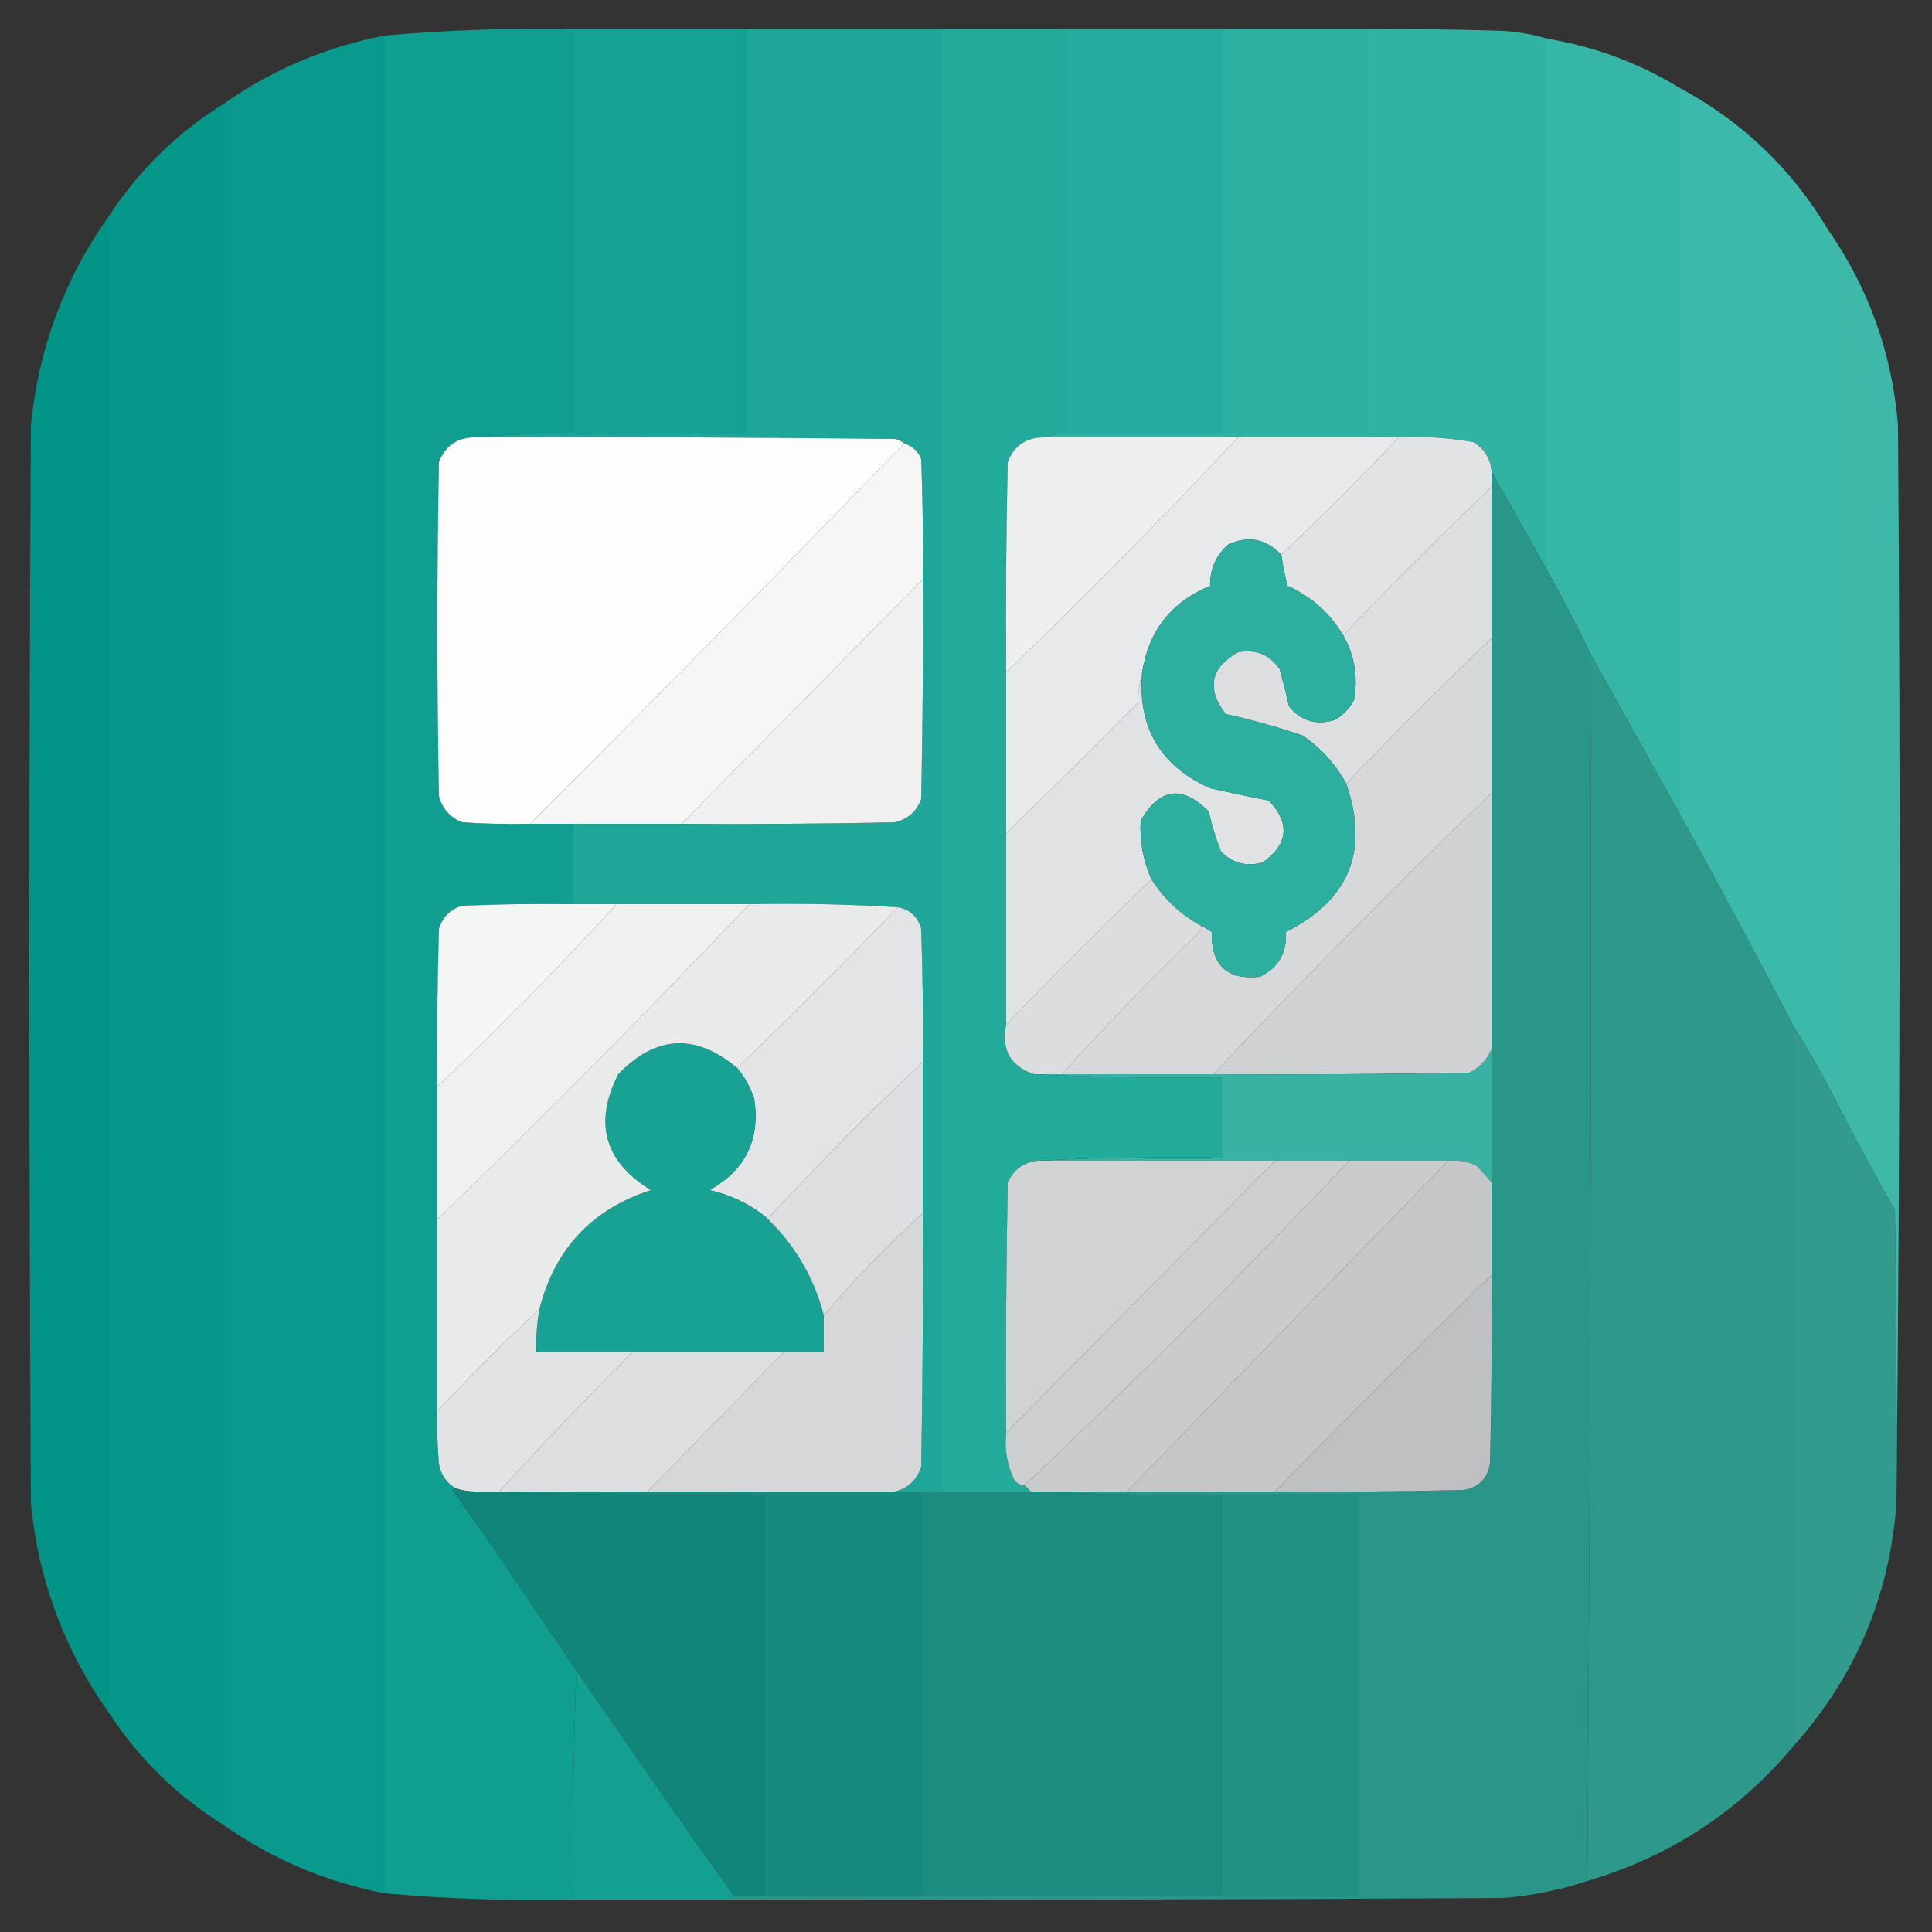 <?xml version="1.0" encoding="UTF-8"?>
<!DOCTYPE svg PUBLIC "-//W3C//DTD SVG 1.1//EN" "http://www.w3.org/Graphics/SVG/1.1/DTD/svg11.dtd">
<svg xmlns="http://www.w3.org/2000/svg" version="1.1" width="625px" height="625px" style="shape-rendering:geometricPrecision; text-rendering:geometricPrecision; image-rendering:optimizeQuality; fill-rule:evenodd; clip-rule:evenodd" xmlns:xlink="http://www.w3.org/1999/xlink">
<rect width="100%" height="100%" fill="#333333" stroke="none"/>
<g><path style="opacity:0.998" fill="#109e90" d="M 185.5,9.5 C 185.5,53.167 185.5,96.833 185.5,140.5C 174.654,140.172 163.987,140.506 153.5,141.5C 147.839,141.578 144.005,144.244 142,149.5C 141.333,185.5 141.333,221.5 142,257.5C 143.072,261.573 145.572,264.407 149.5,266C 156.826,266.5 164.159,266.666 171.5,266.5C 176.167,266.5 180.833,266.5 185.5,266.5C 185.5,275.167 185.5,283.833 185.5,292.5C 173.495,292.333 161.495,292.5 149.5,293C 145.667,294.167 143.167,296.667 142,300.5C 141.5,317.497 141.333,334.497 141.5,351.5C 141.5,365.833 141.5,380.167 141.5,394.5C 141.5,415.167 141.5,435.833 141.5,456.5C 141.334,462.176 141.501,467.843 142,473.5C 142.625,477.109 144.458,479.776 147.5,481.5C 147.062,481.435 146.728,481.601 146.5,482C 160.054,501.381 173.388,520.881 186.5,540.5C 185.502,564.994 185.169,589.661 185.5,614.5C 165.11,614.985 144.776,614.318 124.5,612.5C 124.5,412.167 124.5,211.833 124.5,11.5C 144.776,9.682 165.11,9.015 185.5,9.5 Z"/></g>
<g><path style="opacity:0.998" fill="#15a294" d="M 185.5,9.5 C 204.167,9.5 222.833,9.5 241.5,9.5C 241.5,53.167 241.5,96.833 241.5,140.5C 222.833,140.5 204.167,140.5 185.5,140.5C 185.5,96.833 185.5,53.167 185.5,9.5 Z"/></g>
<g><path style="opacity:0.999" fill="#1ea698" d="M 241.5,9.5 C 262.5,9.5 283.5,9.5 304.5,9.5C 304.5,167.167 304.5,324.833 304.5,482.5C 302.5,482.5 300.5,482.5 298.5,482.5C 295.5,482.5 292.5,482.5 289.5,482.5C 293.722,481.449 296.555,478.782 298,474.5C 298.5,447.169 298.667,419.835 298.5,392.5C 298.5,376.167 298.5,359.833 298.5,343.5C 298.667,329.163 298.5,314.829 298,300.5C 296.917,296.582 294.417,294.248 290.5,293.5C 274.578,292.516 258.578,292.183 242.5,292.5C 228.167,292.5 213.833,292.5 199.5,292.5C 194.833,292.5 190.167,292.5 185.5,292.5C 185.5,283.833 185.5,275.167 185.5,266.5C 197.167,266.5 208.833,266.5 220.5,266.5C 243.502,266.667 266.502,266.5 289.5,266C 293.68,264.998 296.514,262.498 298,258.5C 298.5,234.836 298.667,211.169 298.5,187.5C 298.667,174.496 298.5,161.496 298,148.5C 296.924,145.921 295.091,144.254 292.5,143.5C 291.737,142.732 290.737,142.232 289.5,142C 244.168,141.5 198.835,141.333 153.5,141.5C 163.987,140.506 174.654,140.172 185.5,140.5C 204.167,140.5 222.833,140.5 241.5,140.5C 241.5,96.833 241.5,53.167 241.5,9.5 Z"/></g>
<g><path style="opacity:0.999" fill="#22aa9b" d="M 304.5,9.5 C 318.167,9.5 331.833,9.5 345.5,9.5C 345.5,53.167 345.5,96.833 345.5,140.5C 342.615,140.194 339.948,140.527 337.5,141.5C 331.839,141.578 328.005,144.244 326,149.5C 325.5,172.164 325.333,194.831 325.5,217.5C 325.5,234.833 325.5,252.167 325.5,269.5C 325.5,290.167 325.5,310.833 325.5,331.5C 323.87,339.584 326.87,344.918 334.5,347.5C 354.66,348.497 374.993,348.83 395.5,348.5C 395.5,357.167 395.5,365.833 395.5,374.5C 375.326,374.17 355.326,374.503 335.5,375.5C 331.088,376.07 327.922,378.403 326,382.5C 325.5,409.498 325.333,436.498 325.5,463.5C 324.931,468.777 325.765,473.777 328,478.5C 328.816,479.823 329.983,480.489 331.5,480.5C 332.167,481.167 332.833,481.833 333.5,482.5C 323.833,482.5 314.167,482.5 304.5,482.5C 304.5,324.833 304.5,167.167 304.5,9.5 Z"/></g>
<g><path style="opacity:0.998" fill="#26ac9e" d="M 345.5,9.5 C 362.167,9.5 378.833,9.5 395.5,9.5C 395.5,53.167 395.5,96.833 395.5,140.5C 378.833,140.5 362.167,140.5 345.5,140.5C 345.5,96.833 345.5,53.167 345.5,9.5 Z"/></g>
<g><path style="opacity:0.998" fill="#2bb0a1" d="M 395.5,9.5 C 411.167,9.5 426.833,9.5 442.5,9.5C 442.5,53.167 442.5,96.833 442.5,140.5C 426.833,140.5 411.167,140.5 395.5,140.5C 395.5,96.833 395.5,53.167 395.5,9.5 Z"/></g>
<g><path style="opacity:0.998" fill="#31b3a4" d="M 442.5,9.5 C 457.17,9.333 471.837,9.5 486.5,10C 491.389,10.354 496.056,11.187 500.5,12.5C 500.5,69.833 500.5,127.167 500.5,184.5C 494.514,173.865 488.514,163.199 482.5,152.5C 482.135,148.263 480.135,145.096 476.5,143C 468.585,141.599 460.585,141.099 452.5,141.5C 435.167,141.5 417.833,141.5 400.5,141.5C 379.5,141.5 358.5,141.5 337.5,141.5C 339.948,140.527 342.615,140.194 345.5,140.5C 362.167,140.5 378.833,140.5 395.5,140.5C 411.167,140.5 426.833,140.5 442.5,140.5C 442.5,96.833 442.5,53.167 442.5,9.5 Z"/></g>
<g><path style="opacity:0.998" fill="#099a8d" d="M 124.5,11.5 C 124.5,211.833 124.5,412.167 124.5,612.5C 105.526,608.848 88.192,601.515 72.5,590.5C 72.5,404.833 72.5,219.167 72.5,33.5C 88.192,22.485 105.526,15.152 124.5,11.5 Z"/></g>
<g><path style="opacity:0.998" fill="#36b6a7" d="M 500.5,12.5 C 515.92,15.082 530.253,20.416 543.5,28.5C 543.5,106.833 543.5,185.167 543.5,263.5C 533.833,246.167 524.167,228.833 514.5,211.5C 510.101,202.37 505.435,193.37 500.5,184.5C 500.5,127.167 500.5,69.833 500.5,12.5 Z"/></g>
<g><path style="opacity:0.997" fill="#3bb9aa" d="M 543.5,28.5 C 563.733,39.4 579.733,54.733 591.5,74.5C 591.5,166.833 591.5,259.167 591.5,351.5C 588.086,345.003 584.419,338.67 580.5,332.5C 568.434,309.368 556.1,286.368 543.5,263.5C 543.5,185.167 543.5,106.833 543.5,28.5 Z"/></g>
<g><path style="opacity:0.997" fill="#04978a" d="M 72.5,33.5 C 72.5,219.167 72.5,404.833 72.5,590.5C 57.545,581.212 45.212,569.212 35.5,554.5C 35.5,392.833 35.5,231.167 35.5,69.5C 45.212,54.788 57.545,42.788 72.5,33.5 Z"/></g>
<g><path style="opacity:0.996" fill="#019588" d="M 35.5,69.5 C 35.5,231.167 35.5,392.833 35.5,554.5C 21.012,534.218 12.512,511.551 10,486.5C 9.333,370.167 9.333,253.833 10,137.5C 12.512,112.449 21.012,89.782 35.5,69.5 Z"/></g>
<g><path style="opacity:0.978" fill="#3fbcac" d="M 591.5,74.5 C 604.581,93.363 612.081,114.363 614,137.5C 614.833,254.001 614.666,370.334 613.5,486.5C 613.667,454.832 613.5,423.165 613,391.5C 605.581,378.33 598.414,364.997 591.5,351.5C 591.5,259.167 591.5,166.833 591.5,74.5 Z"/></g>
<g><path style="opacity:1" fill="#fdfdfd" d="M 153.5,141.5 C 198.835,141.333 244.168,141.5 289.5,142C 290.737,142.232 291.737,142.732 292.5,143.5C 252.529,184.805 212.195,225.805 171.5,266.5C 164.159,266.666 156.826,266.5 149.5,266C 145.572,264.407 143.072,261.573 142,257.5C 141.333,221.5 141.333,185.5 142,149.5C 144.005,144.244 147.839,141.578 153.5,141.5 Z"/></g>
<g><path style="opacity:1" fill="#efeff0" d="M 337.5,141.5 C 358.5,141.5 379.5,141.5 400.5,141.5C 376.196,167.471 351.196,192.804 325.5,217.5C 325.333,194.831 325.5,172.164 326,149.5C 328.005,144.244 331.839,141.578 337.5,141.5 Z"/></g>
<g><path style="opacity:1" fill="#e8e9ea" d="M 400.5,141.5 C 417.833,141.5 435.167,141.5 452.5,141.5C 440.167,154.5 427.5,167.167 414.5,179.5C 409.72,174.389 404.053,173.223 397.5,176C 393.402,179.514 391.402,184.014 391.5,189.5C 378.886,194.746 371.553,204.079 369.5,217.5C 368.679,220.641 368.179,223.975 368,227.5C 353.965,241.702 339.799,255.702 325.5,269.5C 325.5,252.167 325.5,234.833 325.5,217.5C 351.196,192.804 376.196,167.471 400.5,141.5 Z"/></g>
<g><path style="opacity:1" fill="#e2e3e4" d="M 452.5,141.5 C 460.585,141.099 468.585,141.599 476.5,143C 480.135,145.096 482.135,148.263 482.5,152.5C 482.5,154.167 482.5,155.833 482.5,157.5C 466.14,173.194 450.14,189.194 434.5,205.5C 430.242,198.346 424.242,193.012 416.5,189.5C 415.67,186.179 415.003,182.846 414.5,179.5C 427.5,167.167 440.167,154.5 452.5,141.5 Z"/></g>
<g><path style="opacity:1" fill="#f6f6f7" d="M 292.5,143.5 C 295.091,144.254 296.924,145.921 298,148.5C 298.5,161.496 298.667,174.496 298.5,187.5C 272.527,213.806 246.527,240.14 220.5,266.5C 208.833,266.5 197.167,266.5 185.5,266.5C 180.833,266.5 176.167,266.5 171.5,266.5C 212.195,225.805 252.529,184.805 292.5,143.5 Z"/></g>
<g><path style="opacity:1" fill="#2a9589" d="M 482.5,152.5 C 488.514,163.199 494.514,173.865 500.5,184.5C 505.435,193.37 510.101,202.37 514.5,211.5C 514.831,343.903 514.498,476.237 513.5,608.5C 504.761,611.402 495.761,613.236 486.5,614C 403.501,614.5 320.501,614.667 237.5,614.5C 237.5,614.167 237.5,613.833 237.5,613.5C 240.833,613.5 244.167,613.5 247.5,613.5C 264.5,613.5 281.5,613.5 298.5,613.5C 330.833,613.5 363.167,613.5 395.5,613.5C 410.167,613.5 424.833,613.5 439.5,613.5C 439.5,570.167 439.5,526.833 439.5,483.5C 424.833,483.5 410.167,483.5 395.5,483.5C 375.66,483.83 355.993,483.497 336.5,482.5C 345.833,482.5 355.167,482.5 364.5,482.5C 380.5,482.5 396.5,482.5 412.5,482.5C 432.836,482.667 453.169,482.5 473.5,482C 478.333,481.167 481.167,478.333 482,473.5C 482.5,453.169 482.667,432.836 482.5,412.5C 482.5,402.5 482.5,392.5 482.5,382.5C 482.5,368.167 482.5,353.833 482.5,339.5C 482.5,311.833 482.5,284.167 482.5,256.5C 482.5,239.833 482.5,223.167 482.5,206.5C 482.5,190.167 482.5,173.833 482.5,157.5C 482.5,155.833 482.5,154.167 482.5,152.5 Z"/></g>
<g><path style="opacity:1" fill="#dcdedf" d="M 482.5,157.5 C 482.5,173.833 482.5,190.167 482.5,206.5C 466.473,221.86 450.806,237.527 435.5,253.5C 432.093,247.257 427.427,242.09 421.5,238C 413.293,235.16 404.959,232.826 396.5,231C 390.212,222.72 391.545,216.053 400.5,211C 406.186,209.896 410.686,211.729 414,216.5C 415.091,220.46 416.091,224.46 417,228.5C 420.788,233.153 425.622,234.653 431.5,233C 434.333,231.5 436.5,229.333 438,226.5C 439.391,219.012 438.224,212.012 434.5,205.5C 450.14,189.194 466.14,173.194 482.5,157.5 Z"/></g>
<g><path style="opacity:1" fill="#f0f0f1" d="M 298.5,187.5 C 298.667,211.169 298.5,234.836 298,258.5C 296.514,262.498 293.68,264.998 289.5,266C 266.502,266.5 243.502,266.667 220.5,266.5C 246.527,240.14 272.527,213.806 298.5,187.5 Z"/></g>
<g><path style="opacity:1" fill="#2e988b" d="M 514.5,211.5 C 524.167,228.833 533.833,246.167 543.5,263.5C 556.1,286.368 568.434,309.368 580.5,332.5C 580.5,409.833 580.5,487.167 580.5,564.5C 562.726,585.902 540.392,600.568 513.5,608.5C 514.498,476.237 514.831,343.903 514.5,211.5 Z"/></g>
<g><path style="opacity:1" fill="#d6d8d9" d="M 482.5,206.5 C 482.5,223.167 482.5,239.833 482.5,256.5C 451.804,286.195 421.804,316.529 392.5,347.5C 376.167,347.5 359.833,347.5 343.5,347.5C 357.767,331.731 372.6,316.398 388,301.5C 388.464,300.906 388.631,300.239 388.5,299.5C 389.721,300.028 390.887,300.695 392,301.5C 391.777,312.281 396.943,317.114 407.5,316C 413.516,313.146 416.35,308.313 416,301.5C 436.497,291.175 442.997,275.175 435.5,253.5C 450.806,237.527 466.473,221.86 482.5,206.5 Z"/></g>
<g><path style="opacity:1" fill="#e1e2e3" d="M 369.5,217.5 C 367.968,235.277 375.301,247.777 391.5,255C 397.84,256.416 404.174,257.749 410.5,259C 417.419,266.41 416.752,273.077 408.5,279C 403.243,280.426 398.743,279.259 395,275.5C 393.349,271.255 392.016,266.921 391,262.5C 382.41,253.87 375.076,254.87 369,265.5C 368.657,272.11 369.824,278.444 372.5,284.5C 356.473,299.86 340.806,315.527 325.5,331.5C 325.5,310.833 325.5,290.167 325.5,269.5C 339.799,255.702 353.965,241.702 368,227.5C 368.179,223.975 368.679,220.641 369.5,217.5 Z"/></g>
<g><path style="opacity:1" fill="#2dafa0" d="M 414.5,179.5 C 415.003,182.846 415.67,186.179 416.5,189.5C 424.242,193.012 430.242,198.346 434.5,205.5C 438.224,212.012 439.391,219.012 438,226.5C 436.5,229.333 434.333,231.5 431.5,233C 425.622,234.653 420.788,233.153 417,228.5C 416.091,224.46 415.091,220.46 414,216.5C 410.686,211.729 406.186,209.896 400.5,211C 391.545,216.053 390.212,222.72 396.5,231C 404.959,232.826 413.293,235.16 421.5,238C 427.427,242.09 432.093,247.257 435.5,253.5C 442.997,275.175 436.497,291.175 416,301.5C 416.35,308.313 413.516,313.146 407.5,316C 396.943,317.114 391.777,312.281 392,301.5C 390.887,300.695 389.721,300.028 388.5,299.5C 381.855,295.854 376.522,290.854 372.5,284.5C 369.824,278.444 368.657,272.11 369,265.5C 375.076,254.87 382.41,253.87 391,262.5C 392.016,266.921 393.349,271.255 395,275.5C 398.743,279.259 403.243,280.426 408.5,279C 416.752,273.077 417.419,266.41 410.5,259C 404.174,257.749 397.84,256.416 391.5,255C 375.301,247.777 367.968,235.277 369.5,217.5C 371.553,204.079 378.886,194.746 391.5,189.5C 391.402,184.014 393.402,179.514 397.5,176C 404.053,173.223 409.72,174.389 414.5,179.5 Z"/></g>
<g><path style="opacity:1" fill="#d0d1d3" d="M 482.5,256.5 C 482.5,284.167 482.5,311.833 482.5,339.5C 481.105,342.733 478.772,345.233 475.5,347C 447.835,347.5 420.169,347.667 392.5,347.5C 421.804,316.529 451.804,286.195 482.5,256.5 Z"/></g>
<g><path style="opacity:1" fill="#dcddde" d="M 372.5,284.5 C 376.522,290.854 381.855,295.854 388.5,299.5C 388.631,300.239 388.464,300.906 388,301.5C 372.6,316.398 357.767,331.731 343.5,347.5C 340.5,347.5 337.5,347.5 334.5,347.5C 326.87,344.918 323.87,339.584 325.5,331.5C 340.806,315.527 356.473,299.86 372.5,284.5 Z"/></g>
<g><path style="opacity:1" fill="#f4f5f5" d="M 185.5,292.5 C 190.167,292.5 194.833,292.5 199.5,292.5C 180.863,312.804 161.53,332.47 141.5,351.5C 141.333,334.497 141.5,317.497 142,300.5C 143.167,296.667 145.667,294.167 149.5,293C 161.495,292.5 173.495,292.333 185.5,292.5 Z"/></g>
<g><path style="opacity:1" fill="#eff0f0" d="M 199.5,292.5 C 213.833,292.5 228.167,292.5 242.5,292.5C 209.529,327.138 175.862,361.138 141.5,394.5C 141.5,380.167 141.5,365.833 141.5,351.5C 161.53,332.47 180.863,312.804 199.5,292.5 Z"/></g>
<g><path style="opacity:1" fill="#e3e4e5" d="M 290.5,293.5 C 294.417,294.248 296.917,296.582 298,300.5C 298.5,314.829 298.667,329.163 298.5,343.5C 281.673,359.494 265.34,375.994 249.5,393C 248.906,393.464 248.239,393.631 247.5,393.5C 242.183,389.343 236.183,386.509 229.5,385C 241.133,378.566 245.967,368.733 244,355.5C 242.773,351.789 240.94,348.455 238.5,345.5C 256.167,328.5 273.5,311.167 290.5,293.5 Z"/></g>
<g><path style="opacity:1" fill="#339b8e" d="M 580.5,332.5 C 584.419,338.67 588.086,345.003 591.5,351.5C 598.414,364.997 605.581,378.33 613,391.5C 613.5,423.165 613.667,454.832 613.5,486.5C 611.233,516.348 600.233,542.348 580.5,564.5C 580.5,487.167 580.5,409.833 580.5,332.5 Z"/></g>
<g><path style="opacity:1" fill="#18a294" d="M 238.5,345.5 C 240.94,348.455 242.773,351.789 244,355.5C 245.967,368.733 241.133,378.566 229.5,385C 236.183,386.509 242.183,389.343 247.5,393.5C 256.929,402.362 263.262,413.029 266.5,425.5C 266.5,429.5 266.5,433.5 266.5,437.5C 262.167,437.5 257.833,437.5 253.5,437.5C 237.167,437.5 220.833,437.5 204.5,437.5C 194.167,437.5 183.833,437.5 173.5,437.5C 173.353,432.786 173.686,428.119 174.5,423.5C 179.466,404.036 191.466,391.202 210.5,385C 195.515,375.754 192.015,363.254 200,347.5C 212.209,334.86 225.042,334.193 238.5,345.5 Z"/></g>
<g><path style="opacity:1" fill="#e9eaea" d="M 242.5,292.5 C 258.578,292.183 274.578,292.516 290.5,293.5C 273.5,311.167 256.167,328.5 238.5,345.5C 225.042,334.193 212.209,334.86 200,347.5C 192.015,363.254 195.515,375.754 210.5,385C 191.466,391.202 179.466,404.036 174.5,423.5C 163.14,434.194 152.14,445.194 141.5,456.5C 141.5,435.833 141.5,415.167 141.5,394.5C 175.862,361.138 209.529,327.138 242.5,292.5 Z"/></g>
<g><path style="opacity:1" fill="#39b2a4" d="M 482.5,339.5 C 482.5,353.833 482.5,368.167 482.5,382.5C 480.967,380.645 479.3,378.812 477.5,377C 474.649,375.711 471.649,375.211 468.5,375.5C 457.833,375.5 447.167,375.5 436.5,375.5C 428.5,375.5 420.5,375.5 412.5,375.5C 386.833,375.5 361.167,375.5 335.5,375.5C 355.326,374.503 375.326,374.17 395.5,374.5C 395.5,365.833 395.5,357.167 395.5,348.5C 374.993,348.83 354.66,348.497 334.5,347.5C 337.5,347.5 340.5,347.5 343.5,347.5C 359.833,347.5 376.167,347.5 392.5,347.5C 420.169,347.667 447.835,347.5 475.5,347C 478.772,345.233 481.105,342.733 482.5,339.5 Z"/></g>
<g><path style="opacity:1" fill="#dddedf" d="M 298.5,343.5 C 298.5,359.833 298.5,376.167 298.5,392.5C 287.134,402.865 276.467,413.865 266.5,425.5C 263.262,413.029 256.929,402.362 247.5,393.5C 248.239,393.631 248.906,393.464 249.5,393C 265.34,375.994 281.673,359.494 298.5,343.5 Z"/></g>
<g><path style="opacity:1" fill="#d1d2d3" d="M 335.5,375.5 C 361.167,375.5 386.833,375.5 412.5,375.5C 383.473,404.86 354.473,434.194 325.5,463.5C 325.333,436.498 325.5,409.498 326,382.5C 327.922,378.403 331.088,376.07 335.5,375.5 Z"/></g>
<g><path style="opacity:1" fill="#cccecf" d="M 412.5,375.5 C 420.5,375.5 428.5,375.5 436.5,375.5C 402.479,411.521 367.479,446.521 331.5,480.5C 329.983,480.489 328.816,479.823 328,478.5C 325.765,473.777 324.931,468.777 325.5,463.5C 354.473,434.194 383.473,404.86 412.5,375.5 Z"/></g>
<g><path style="opacity:1" fill="#c9cbcc" d="M 436.5,375.5 C 447.167,375.5 457.833,375.5 468.5,375.5C 433.833,411.167 399.167,446.833 364.5,482.5C 355.167,482.5 345.833,482.5 336.5,482.5C 335.5,482.5 334.5,482.5 333.5,482.5C 332.833,481.833 332.167,481.167 331.5,480.5C 367.479,446.521 402.479,411.521 436.5,375.5 Z"/></g>
<g><path style="opacity:1" fill="#c4c6c8" d="M 468.5,375.5 C 471.649,375.211 474.649,375.711 477.5,377C 479.3,378.812 480.967,380.645 482.5,382.5C 482.5,392.5 482.5,402.5 482.5,412.5C 458.833,435.5 435.5,458.833 412.5,482.5C 396.5,482.5 380.5,482.5 364.5,482.5C 399.167,446.833 433.833,411.167 468.5,375.5 Z"/></g>
<g><path style="opacity:1" fill="#d6d7d8" d="M 298.5,392.5 C 298.667,419.835 298.5,447.169 298,474.5C 296.555,478.782 293.722,481.449 289.5,482.5C 262.833,482.5 236.167,482.5 209.5,482.5C 224.167,467.5 238.833,452.5 253.5,437.5C 257.833,437.5 262.167,437.5 266.5,437.5C 266.5,433.5 266.5,429.5 266.5,425.5C 276.467,413.865 287.134,402.865 298.5,392.5 Z"/></g>
<g><path style="opacity:1" fill="#e2e3e4" d="M 174.5,423.5 C 173.686,428.119 173.353,432.786 173.5,437.5C 183.833,437.5 194.167,437.5 204.5,437.5C 189.802,452.197 175.469,467.197 161.5,482.5C 158.833,482.5 156.167,482.5 153.5,482.5C 151.435,482.483 149.435,482.15 147.5,481.5C 144.458,479.776 142.625,477.109 142,473.5C 141.501,467.843 141.334,462.176 141.5,456.5C 152.14,445.194 163.14,434.194 174.5,423.5 Z"/></g>
<g><path style="opacity:1" fill="#bec0c2" d="M 482.5,412.5 C 482.667,432.836 482.5,453.169 482,473.5C 481.167,478.333 478.333,481.167 473.5,482C 453.169,482.5 432.836,482.667 412.5,482.5C 435.5,458.833 458.833,435.5 482.5,412.5 Z"/></g>
<g><path style="opacity:1" fill="#dddedf" d="M 204.5,437.5 C 220.833,437.5 237.167,437.5 253.5,437.5C 238.833,452.5 224.167,467.5 209.5,482.5C 193.5,482.5 177.5,482.5 161.5,482.5C 175.469,467.197 189.802,452.197 204.5,437.5 Z"/></g>
<g><path style="opacity:1" fill="#1c8c81" d="M 298.5,482.5 C 300.5,482.5 302.5,482.5 304.5,482.5C 314.167,482.5 323.833,482.5 333.5,482.5C 334.5,482.5 335.5,482.5 336.5,482.5C 355.993,483.497 375.66,483.83 395.5,483.5C 395.5,526.833 395.5,570.167 395.5,613.5C 363.167,613.5 330.833,613.5 298.5,613.5C 298.5,569.833 298.5,526.167 298.5,482.5 Z"/></g>
<g><path style="opacity:1" fill="#11857a" d="M 147.5,481.5 C 149.435,482.15 151.435,482.483 153.5,482.5C 184.662,483.498 215.996,483.832 247.5,483.5C 247.5,526.833 247.5,570.167 247.5,613.5C 244.167,613.5 240.833,613.5 237.5,613.5C 220.254,589.341 203.254,565.008 186.5,540.5C 173.388,520.881 160.054,501.381 146.5,482C 146.728,481.601 147.062,481.435 147.5,481.5 Z"/></g>
<g><path style="opacity:1" fill="#17897e" d="M 153.5,482.5 C 156.167,482.5 158.833,482.5 161.5,482.5C 177.5,482.5 193.5,482.5 209.5,482.5C 236.167,482.5 262.833,482.5 289.5,482.5C 292.5,482.5 295.5,482.5 298.5,482.5C 298.5,526.167 298.5,569.833 298.5,613.5C 281.5,613.5 264.5,613.5 247.5,613.5C 247.5,570.167 247.5,526.833 247.5,483.5C 215.996,483.832 184.662,483.498 153.5,482.5 Z"/></g>
<g><path style="opacity:1" fill="#239084" d="M 395.5,483.5 C 410.167,483.5 424.833,483.5 439.5,483.5C 439.5,526.833 439.5,570.167 439.5,613.5C 424.833,613.5 410.167,613.5 395.5,613.5C 395.5,570.167 395.5,526.833 395.5,483.5 Z"/></g>
<g><path style="opacity:0.995" fill="#14a193" d="M 186.5,540.5 C 203.254,565.008 220.254,589.341 237.5,613.5C 237.5,613.833 237.5,614.167 237.5,614.5C 220.167,614.5 202.833,614.5 185.5,614.5C 185.169,589.661 185.502,564.994 186.5,540.5 Z"/></g>
</svg>
